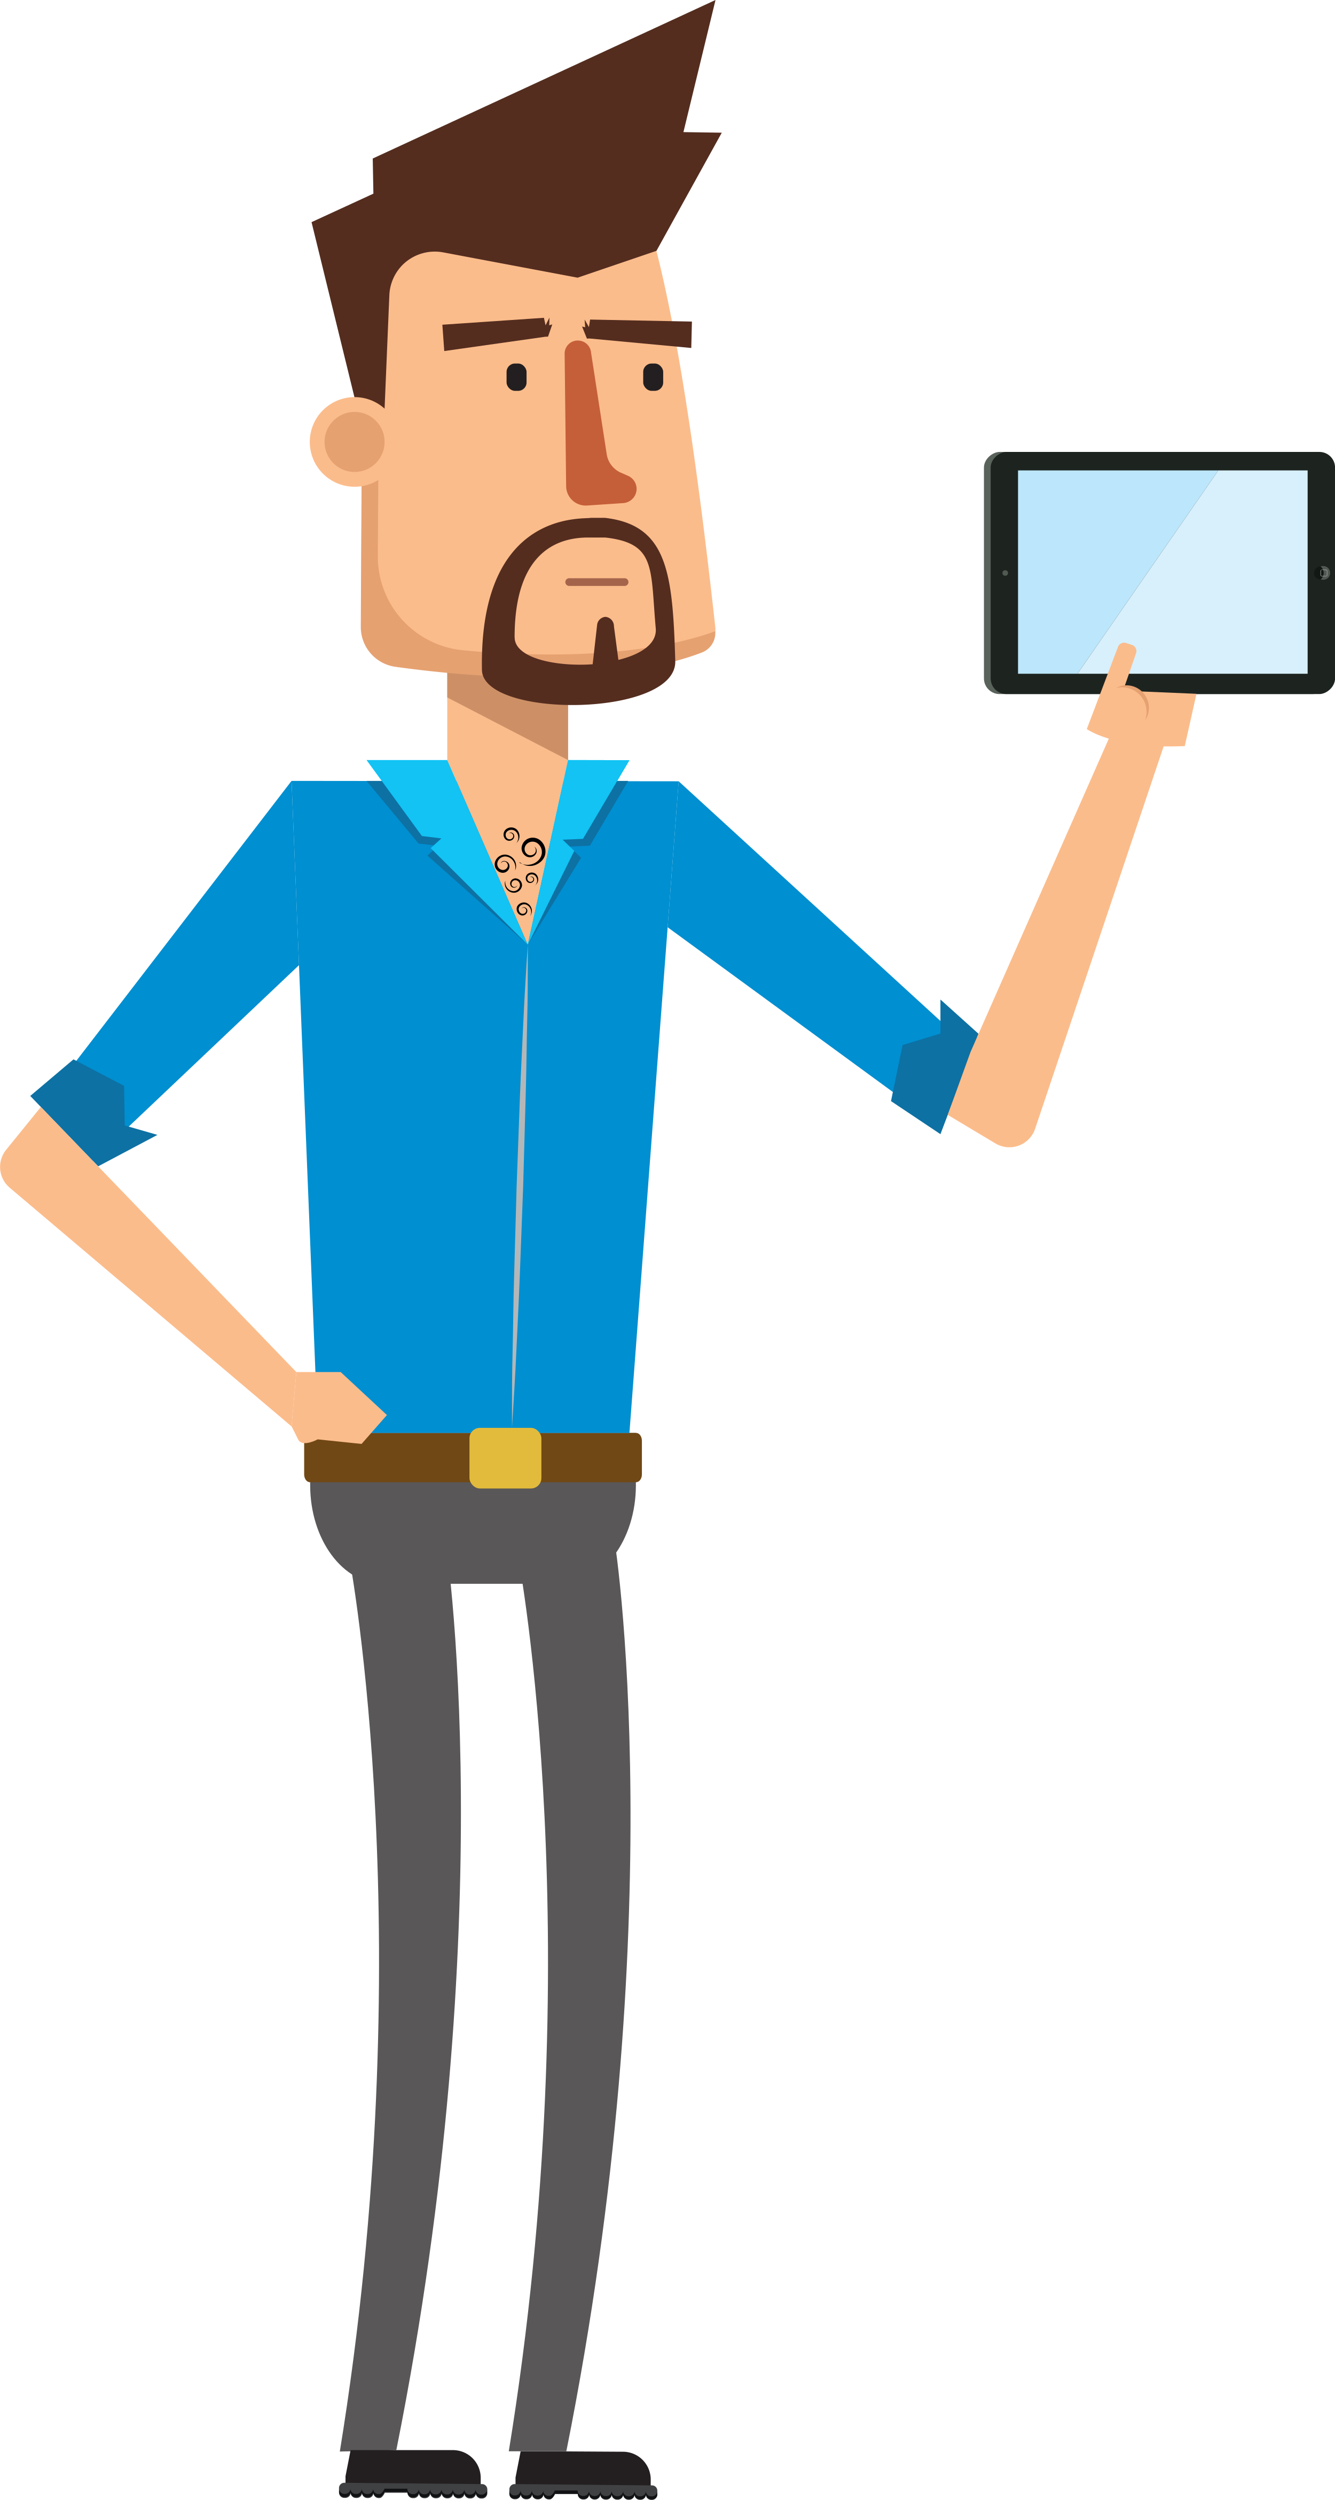 <svg xmlns="http://www.w3.org/2000/svg" viewBox="0 0 204.4 382.61"><title>Depositphotos_101326306_01</title><g id="Layer_2" data-name="Layer 2"><g id="pose3"><path d="M86.71,375.18c16.18-80.85,7.66-139.81,7-141.43l-14.39,4.53c.14.37,11.13,59.83-1.42,136.9Z" style="fill:#595757"/><path d="M60.68,375c16.18-80.85,7.79-139.59,7.16-141.21l-14.39,4.53c.14.37,11.13,59.83-1.42,136.9Z" style="fill:#595757"/><path d="M86.71,375.2l-7,0-.78,4v1.4H99.63v-1.1a4.25,4.25,0,0,0-4.25-4.25Z" style="fill:#231f20"/><path d="M78.75,380.2l21.1.2a.81.81,0,0,1,.79.83v.57a.81.81,0,0,1-.81.82h-.14a.81.81,0,0,1-.79-.83.82.82,0,0,1-.81.82h-.14a.81.81,0,0,1-.8-.83.81.81,0,0,1-.81.82h-.14a.81.81,0,0,1-.79-.83.81.81,0,0,1-.81.82h-.14a.81.81,0,0,1-.8-.83.81.81,0,0,1-.81.82H92.7a.81.81,0,0,1-.79-.83.81.81,0,0,1-.81.82H91a.81.81,0,0,1-.79-.83.81.81,0,0,1-.81.82h-.14a.81.81,0,0,1-.79-.83l-3.49,0s-.37.82-.81.82H84a.81.81,0,0,1-.79-.83.81.81,0,0,1-.81.82h-.14a.81.81,0,0,1-.79-.83.81.81,0,0,1-.81.82h-.14a.81.81,0,0,1-.79-.83.81.81,0,0,1-.81.82h-.14a.81.81,0,0,1-.79-.83V381A.81.81,0,0,1,78.75,380.2Z" style="fill:#404143"/><path d="M78.74,381.94h.14a.81.81,0,0,0,.81-.82.82.82,0,0,0,.79.83h.14a.81.81,0,0,0,.81-.82.81.81,0,0,0,.79.83h.14a.81.81,0,0,0,.81-.82A.81.81,0,0,0,84,382h.14c.44,0,.81-.82.81-.82l3.49,0a.81.81,0,0,0,.79.83h.14a.81.81,0,0,0,.81-.81.81.81,0,0,0,.79.83h.14a.81.81,0,0,0,.81-.82.81.81,0,0,0,.79.83h.14a.82.82,0,0,0,.81-.82.81.81,0,0,0,.79.83h.14a.81.81,0,0,0,.81-.82.82.82,0,0,0,.8.83h.14a.81.81,0,0,0,.81-.82.81.81,0,0,0,.79.83h.14a.81.81,0,0,0,.81-.82.82.82,0,0,0,.8.83h.14a.82.82,0,0,0,.81-.82v.48a.81.81,0,0,1-.81.82h-.14a.81.81,0,0,1-.79-.83.82.82,0,0,1-.81.82h-.14a.81.81,0,0,1-.8-.83.81.81,0,0,1-.81.82h-.14a.81.81,0,0,1-.79-.83.81.81,0,0,1-.81.82h-.14a.81.81,0,0,1-.8-.83.81.81,0,0,1-.81.82H92.7a.81.81,0,0,1-.79-.83.81.81,0,0,1-.81.82H91a.81.81,0,0,1-.79-.83.81.81,0,0,1-.81.82h-.14a.81.81,0,0,1-.79-.83l-3.49,0s-.37.82-.81.82H84a.81.81,0,0,1-.79-.83.81.81,0,0,1-.81.82h-.14a.81.81,0,0,1-.79-.83.81.81,0,0,1-.81.82h-.14a.81.81,0,0,1-.79-.83.81.81,0,0,1-.81.82h-.14a.81.81,0,0,1-.79-.83v-.48A.81.81,0,0,0,78.74,381.94Z" style="fill:#111214"/><path d="M60.68,375l-7,0-.78,4v1.4H73.6v-1.1A4.25,4.25,0,0,0,69.35,375Z" style="fill:#231f20"/><path d="M52.72,380l21.1.2a.81.81,0,0,1,.79.83v.57a.81.81,0,0,1-.81.82h-.14a.81.81,0,0,1-.79-.83.82.82,0,0,1-.81.82h-.14a.81.81,0,0,1-.8-.83.81.81,0,0,1-.81.82h-.14a.81.81,0,0,1-.79-.83.81.81,0,0,1-.81.82h-.14a.81.81,0,0,1-.8-.83.81.81,0,0,1-.81.82h-.14a.81.81,0,0,1-.79-.83.81.81,0,0,1-.81.82h-.14a.81.81,0,0,1-.79-.83.81.81,0,0,1-.81.82h-.14a.81.81,0,0,1-.79-.83l-3.49,0s-.37.82-.81.82h-.14a.81.81,0,0,1-.79-.83.81.81,0,0,1-.81.82h-.14a.81.81,0,0,1-.8-.83.81.81,0,0,1-.81.82h-.14a.81.81,0,0,1-.79-.83.81.81,0,0,1-.81.82H52.7a.81.81,0,0,1-.79-.83v-.57A.81.81,0,0,1,52.72,380Z" style="fill:#404143"/><path d="M52.7,381.7h.14a.81.81,0,0,0,.81-.82.82.82,0,0,0,.79.83h.14a.81.81,0,0,0,.81-.82.81.81,0,0,0,.79.83h.14a.81.81,0,0,0,.81-.82.81.81,0,0,0,.8.83h.14c.44,0,.81-.82.81-.82l3.49,0a.81.81,0,0,0,.79.83h.14a.81.81,0,0,0,.81-.81.81.81,0,0,0,.79.83h.14a.81.81,0,0,0,.81-.82.81.81,0,0,0,.79.83h.14a.82.82,0,0,0,.81-.82.81.81,0,0,0,.79.83h.14a.81.81,0,0,0,.81-.82.82.82,0,0,0,.8.83h.14a.81.81,0,0,0,.81-.82.81.81,0,0,0,.79.83h.14a.81.81,0,0,0,.81-.82.82.82,0,0,0,.8.83h.14a.82.82,0,0,0,.81-.82v.48a.81.81,0,0,1-.81.82h-.14a.81.81,0,0,1-.79-.83.82.82,0,0,1-.81.82h-.14a.81.81,0,0,1-.8-.83.81.81,0,0,1-.81.82h-.14a.81.81,0,0,1-.79-.83.81.81,0,0,1-.81.82h-.14a.81.81,0,0,1-.8-.83.81.81,0,0,1-.81.82h-.14a.81.81,0,0,1-.79-.83.81.81,0,0,1-.81.82h-.14a.81.81,0,0,1-.79-.83.81.81,0,0,1-.81.82h-.14a.81.81,0,0,1-.79-.83l-3.49,0s-.37.82-.81.82h-.14a.81.81,0,0,1-.79-.83.81.81,0,0,1-.81.82h-.14a.81.81,0,0,1-.8-.83.81.81,0,0,1-.81.82h-.14a.81.81,0,0,1-.79-.83.81.81,0,0,1-.81.82H52.7a.81.81,0,0,1-.79-.83v-.48A.81.81,0,0,0,52.7,381.7Z" style="fill:#111214"/><rect x="158.48" y="61.33" width="37.06" height="52.73" rx="2.4" ry="2.4" transform="translate(264.71 -89.31) rotate(90)" style="fill:#5a625c"/><rect x="159.51" y="61.33" width="37.06" height="52.73" rx="2.4" ry="2.4" transform="translate(265.74 -90.34) rotate(90)" style="fill:#1d2420"/><path d="M202.65,87.7a1.29,1.29,0,0,0-.46-1,1.09,1.09,0,0,1,.47-.06,1,1,0,0,1-.11,2.09,1.08,1.08,0,0,1-.36-.06A1.29,1.29,0,0,0,202.65,87.7Z" style="fill:#515953"/><path d="M202.65,87.7a1.29,1.29,0,0,1-.46,1,1,1,0,0,1,0-2A1.29,1.29,0,0,1,202.65,87.7Z" style="fill:#121915"/><path d="M203,88.22h-.6a.23.23,0,0,1-.23-.23v-.58a.23.23,0,0,1,.23-.23h.6a.23.23,0,0,1,.23.23V88A.23.23,0,0,1,203,88.22Zm-.6-1a.15.15,0,0,0-.15.15V88a.15.15,0,0,0,.15.15h.6a.15.15,0,0,0,.15-.15v-.58a.15.15,0,0,0-.15-.15Z" style="fill:#a0a2a4"/><ellipse cx="153.91" cy="87.7" rx="0.43" ry="0.42" style="fill:#515953"/><polygon points="155.87 72 155.87 103.12 164.97 103.12 186.53 72 155.87 72" style="fill:#bce6fb"/><polygon points="200.21 72 186.53 72 164.97 103.12 200.21 103.12 200.21 72" style="fill:#d7f0fc"/><path d="M47.49,219.32v8c0,8.33,5,15.09,11.17,15.09H86.19c6.17,0,11.17-6.76,11.17-15.09v-8Z" style="fill:#595757"/><path d="M98.28,225.67v-5.16c0-.65-.39-1.19-.88-1.19H47.45c-.48,0-.88.53-.88,1.19v5.16c0,.65.39,1.19.88,1.19H97.4C97.88,226.85,98.28,226.32,98.28,225.67Z" style="fill:#704815"/><polygon points="103.91 119.58 44.64 119.52 48.67 219.32 96.37 219.32 103.91 119.58" style="fill:#008fd1"/><rect x="71.88" y="218.54" width="11.01" height="9.28" rx="1.6" ry="1.6" style="fill:#e2bb3d"/><polygon points="103.91 119.58 144.55 156.78 141.02 170.29 102.22 141.92 103.91 119.58" style="fill:#008fd1"/><polygon points="143.99 152.98 143.99 158.19 138.19 159.95 136.42 168.53 143.99 173.59 149.81 158.22 143.99 152.98" style="fill:#0d71a4"/><path d="M148.6,161l21.49-48.67,8.12,1.77-19.73,58.68A4.16,4.16,0,0,1,152.4,175l-7.29-4.36Z" style="fill:#fbbc8b"/><path d="M171.18,99a1,1,0,0,1,1.24-.59l.9.3a1,1,0,0,1,.62,1.27l-1.73,5,.25,0a3.42,3.42,0,0,1,2.24.85l8.49.36-1.79,8c-10.83.49-15-2.61-15-2.61Z" style="fill:#fbbc8b"/><polygon points="44.64 119.52 6.26 169.42 14.2 177.65 45.78 147.72 44.64 119.52" style="fill:#008fd1"/><polygon points="24.1 173.7 19.1 172.26 19 166.2 11.25 162.14 4.63 167.74 15.03 178.51 24.1 173.7" style="fill:#0d71a4"/><path d="M6.26,169.42,45.37,210l-.73,8.32L1.47,181.77A4.16,4.16,0,0,1,.93,176Z" style="fill:#fbbc8b"/><path d="M45.37,210h6.79l7.08,6.58L55.36,221l-6.72-.7c-.94.5-2.55,1-3,0l-1-2Z" style="fill:#fbbc8b"/><path d="M103.91,385" style="fill:#231f20"/><path d="M175.55,109a3.78,3.78,0,0,0-4.69-3.7,3.41,3.41,0,0,1,1.6-.41,3.45,3.45,0,0,1,2.86,5.38A3.78,3.78,0,0,0,175.55,109Z" style="fill:#e6a171"/><polygon points="80.81 144.6 86.98 116.34 86.98 102.31 68.48 102.31 68.48 116.33 80.81 144.6" style="fill:#fbbc8b"/><path d="M79.47,132a2.47,2.47,0,0,0,.53.25,2.38,2.38,0,0,0,1.48,0,2.23,2.23,0,0,0,.84-.47,2,2,0,0,0,.57-.86,1.68,1.68,0,0,0-.7-1.92,1.27,1.27,0,0,0-1-.13,1.23,1.23,0,0,0-.77.63,1,1,0,0,0,.33,1.26.82.82,0,0,0,.38.14.89.89,0,0,0,.7-.25.7.7,0,0,0,.21-.56.77.77,0,0,0-.24-.51.77.77,0,0,1,.35.49.86.86,0,0,1-.16.71,1.07,1.07,0,0,1-.87.43,1.14,1.14,0,0,1-.58-.16,1.42,1.42,0,0,1-.57-1.76,1.7,1.7,0,0,1,1.07-1,1.81,1.81,0,0,1,1.48.19,2.2,2.2,0,0,1,.88,1.15,2.15,2.15,0,0,1,0,1.4,2.21,2.21,0,0,1-.78,1,2.59,2.59,0,0,1-1,.46,2.39,2.39,0,0,1-1.6-.23,1.83,1.83,0,0,1-.37-.25Z"/><path d="M78.85,133.22a1.83,1.83,0,0,0,.06-.43,1.76,1.76,0,0,0-.31-1,1.64,1.64,0,0,0-.52-.49,1.5,1.5,0,0,0-.73-.21,1.22,1.22,0,0,0-1.19.92.94.94,0,0,0,.13.74.89.89,0,0,0,.62.4.77.77,0,0,0,.64-.22.65.65,0,0,0,.19-.59.66.66,0,0,0-.33-.44.52.52,0,0,0-.44,0,.57.57,0,0,0-.31.28.57.57,0,0,1,.27-.35.63.63,0,0,1,.54,0,.79.79,0,0,1,.5.52.92.92,0,0,1-.19.85,1,1,0,0,1-.9.38,1.27,1.27,0,0,1-.9-.54,1.33,1.33,0,0,1-.2-1.08,1.6,1.6,0,0,1,1.6-1.16,1.8,1.8,0,0,1,1.44.94A1.76,1.76,0,0,1,79,132.8,1.45,1.45,0,0,1,78.85,133.22Z"/><path d="M78.8,129.31a1.44,1.44,0,0,0,.55-1.05,1.3,1.3,0,0,0-.09-.56,1.19,1.19,0,0,0-.36-.49,1,1,0,0,0-1.2,0,.75.75,0,0,0-.28.53.71.71,0,0,0,.2.55.58.58,0,0,0,.91-.12.47.47,0,0,0-.27-.66.45.45,0,0,0-.33,0,.45.45,0,0,1,.34-.09.58.58,0,0,1,.42.79.73.73,0,0,1-.52.45.82.82,0,0,1-.76-.19,1,1,0,0,1-.31-.78,1.05,1.05,0,0,1,.39-.78,1.28,1.28,0,0,1,1.57,0,1.43,1.43,0,0,1,.46,1.28,1.4,1.4,0,0,1-.44.83A1.15,1.15,0,0,1,78.8,129.31Z"/><path d="M81.16,140.25a1.29,1.29,0,0,0,.08-1.1,1.16,1.16,0,0,0-.77-.72.9.9,0,0,0-1,.45.69.69,0,0,0,0,.55.65.65,0,0,0,.37.4.54.54,0,0,0,.73-.44.44.44,0,0,0-.47-.47.41.41,0,0,0-.27.15.43.43,0,0,1,.26-.2.54.54,0,0,1,.65.51.74.74,0,0,1-1,.69.93.93,0,0,1-.55-.54,1,1,0,0,1,0-.81,1.18,1.18,0,0,1,1.34-.55,1.32,1.32,0,0,1,.86.92,1.28,1.28,0,0,1-.07.87A1.19,1.19,0,0,1,81.16,140.25Z"/><path d="M81.81,135.63a1.09,1.09,0,0,0,.43-.82,1,1,0,0,0-.35-.82.76.76,0,0,0-.94,0,.58.58,0,0,0-.06.85.46.46,0,0,0,.72-.09.37.37,0,0,0-.21-.52.35.35,0,0,0-.26,0,.36.36,0,0,1,.27-.07.45.45,0,0,1,.33.62.63.63,0,0,1-1,.2.82.82,0,0,1,.06-1.22,1,1,0,0,1,1.23,0,1.12,1.12,0,0,1,.36,1,1.09,1.09,0,0,1-.35.65A1,1,0,0,1,81.81,135.63Z"/><path d="M77.38,134.8a1.44,1.44,0,0,0,.31,1.14,1.31,1.31,0,0,0,.45.34,1.19,1.19,0,0,0,.59.11,1,1,0,0,0,.87-.82.75.75,0,0,0-.16-.58.71.71,0,0,0-.52-.27.58.58,0,0,0-.59.71.47.47,0,0,0,.65.3.45.45,0,0,0,.22-.25.45.45,0,0,1-.19.3.58.58,0,0,1-.85-.29.73.73,0,0,1,.08-.68.82.82,0,0,1,.68-.37,1,1,0,0,1,.75.36,1.05,1.05,0,0,1,.24.84,1.28,1.28,0,0,1-1.17,1,1.43,1.43,0,0,1-1.21-.63,1.4,1.4,0,0,1-.24-.91A1.15,1.15,0,0,1,77.38,134.8Z"/><polygon points="68.48 102.31 86.98 102.31 86.98 116.34 68.48 106.75 68.48 102.31" style="fill:#cd9066"/><path d="M100,36.47c3.54,13.08,6.63,33.3,9.52,59.53a3.17,3.17,0,0,1-2,3.27c-5.15,2-19.6,6-46.9,2.2a6.19,6.19,0,0,1-5.35-6.15c.05-9.78.17-31.35.32-50.64A21.86,21.86,0,0,1,77.49,23.05l8.17.05C93.66,23.15,97.92,28.74,100,36.47Z" style="fill:#fbbc8b"/><path d="M95.63,89.68H87.15a.59.59,0,1,1,0-1.18h8.48a.59.59,0,1,1,0,1.18Z" style="fill:#a4644b"/><rect x="77.56" y="55.64" width="3.06" height="4.18" rx="1.28" ry="1.28" style="fill:#231f20"/><rect x="98.48" y="55.64" width="3.06" height="4.18" rx="1.28" ry="1.28" transform="translate(200.02 115.46) rotate(180)" style="fill:#231f20"/><path d="M55.56,45.26a21.69,21.69,0,0,1,5.65-14.43,21.6,21.6,0,0,0-3.08,11c-.11,15.34-.21,32.12-.28,43.27a14.4,14.4,0,0,0,13,14.42c21.56,2,33.67-1.07,38.66-2.91v0a3.2,3.2,0,0,1-2,3.24c-5.13,2-19.6,6-46.95,2.21a6.15,6.15,0,0,1-5.32-6.11C55.29,86.17,55.41,64.57,55.56,45.26Z" style="fill:#e6a171"/><path d="M100.51,38.39l10-18.08-5.87-.09L109.55,0,57.07,24.26l.1,5.38L47.7,34l6.58,26.84,4.6,1.78.73-17.38a7,7,0,0,1,2-4.67h0a7,7,0,0,1,6.26-1.94l20.57,3.87Z" style="fill:#542d1f"/><path d="M90.48,53.86,92.89,69.5a3.7,3.7,0,0,0,2.23,2.87l1,.44a2.2,2.2,0,0,1,1.35,2h0A2.2,2.2,0,0,1,95.45,77l-5.53.37a3,3,0,0,1-3.24-3l-.23-20.21a2,2,0,0,1,2.41-2h0A2,2,0,0,1,90.48,53.86Z" style="fill:#c55f39"/><polygon points="84.09 49.79 84.13 48.6 83.53 49.79 83.28 48.64 67.73 49.7 68.02 53.73 83.49 51.54 83.91 51.52 84.56 49.65 84.09 49.79" style="fill:#542d1f"/><polygon points="89.6 50.09 89.51 48.91 90.17 50.07 90.35 48.91 105.94 49.22 105.84 53.26 90.28 51.81 89.86 51.82 89.12 49.98 89.6 50.09" style="fill:#542d1f"/><circle cx="54.29" cy="67.64" r="6.86" style="fill:#fbbc8b"/><circle cx="54.29" cy="67.64" r="4.6" style="fill:#e6a171"/><path d="M73.79,102.54c.14,7.47,29.86,7.27,29.6-1.38-.4-13.49-1.19-20.79-10.75-21.9H90.41C89.5,79.53,73.34,77.82,73.79,102.54Zm5-5c0-13.82,7.37-15.27,11.28-15.27h2.6c7.8.88,6.9,4.65,7.73,13.9.21,2.38-2.32,4-5.72,4.83L94,95.86a1.43,1.43,0,0,0-1.3-1.45,1.39,1.39,0,0,0-1.28,1.26l-.68,6C85,102.06,78.8,100.7,78.8,97.56Z" style="fill:#542d1f"/><polygon points="56.12 119.52 64.09 129.11 67.07 129.46 65.44 130.95 80.81 144.6 62.15 119.52 56.12 119.52" style="fill:#0d71a4"/><polygon points="68.48 116.33 56.12 116.33 64.6 127.96 67.58 128.32 65.94 129.81 80.81 144.6 68.48 116.33" style="fill:#12c3f4"/><polygon points="86.98 116.33 96.37 116.35 89.26 128.39 86.15 128.52 87.92 130.24 80.81 144.6 86.98 116.33" style="fill:#12c3f4"/><polygon points="88.32 119.52 96.18 119.52 90.31 129.44 87.2 129.57 88.97 131.29 80.81 144.6 88.32 119.52" style="fill:#0d71a4"/><polygon points="86.98 116.33 96.37 116.35 89.26 128.39 86.15 128.52 87.92 130.24 80.81 144.6 86.98 116.33" style="fill:#12c3f4"/><path d="M80.81,144.6s0,1.16,0,3.18,0,4.91-.09,8.38-.11,7.51-.24,11.85l-.38,13.58-.51,13.57c-.16,4.33-.39,8.37-.54,11.84s-.35,6.35-.46,8.37l-.2,3.17s0-1.16,0-3.18,0-4.91.09-8.38.11-7.51.24-11.85l.38-13.58L79.6,168c.16-4.33.39-8.37.54-11.84s.35-6.35.46-8.37Z" style="fill:#b4b7b8"/></g></g></svg>